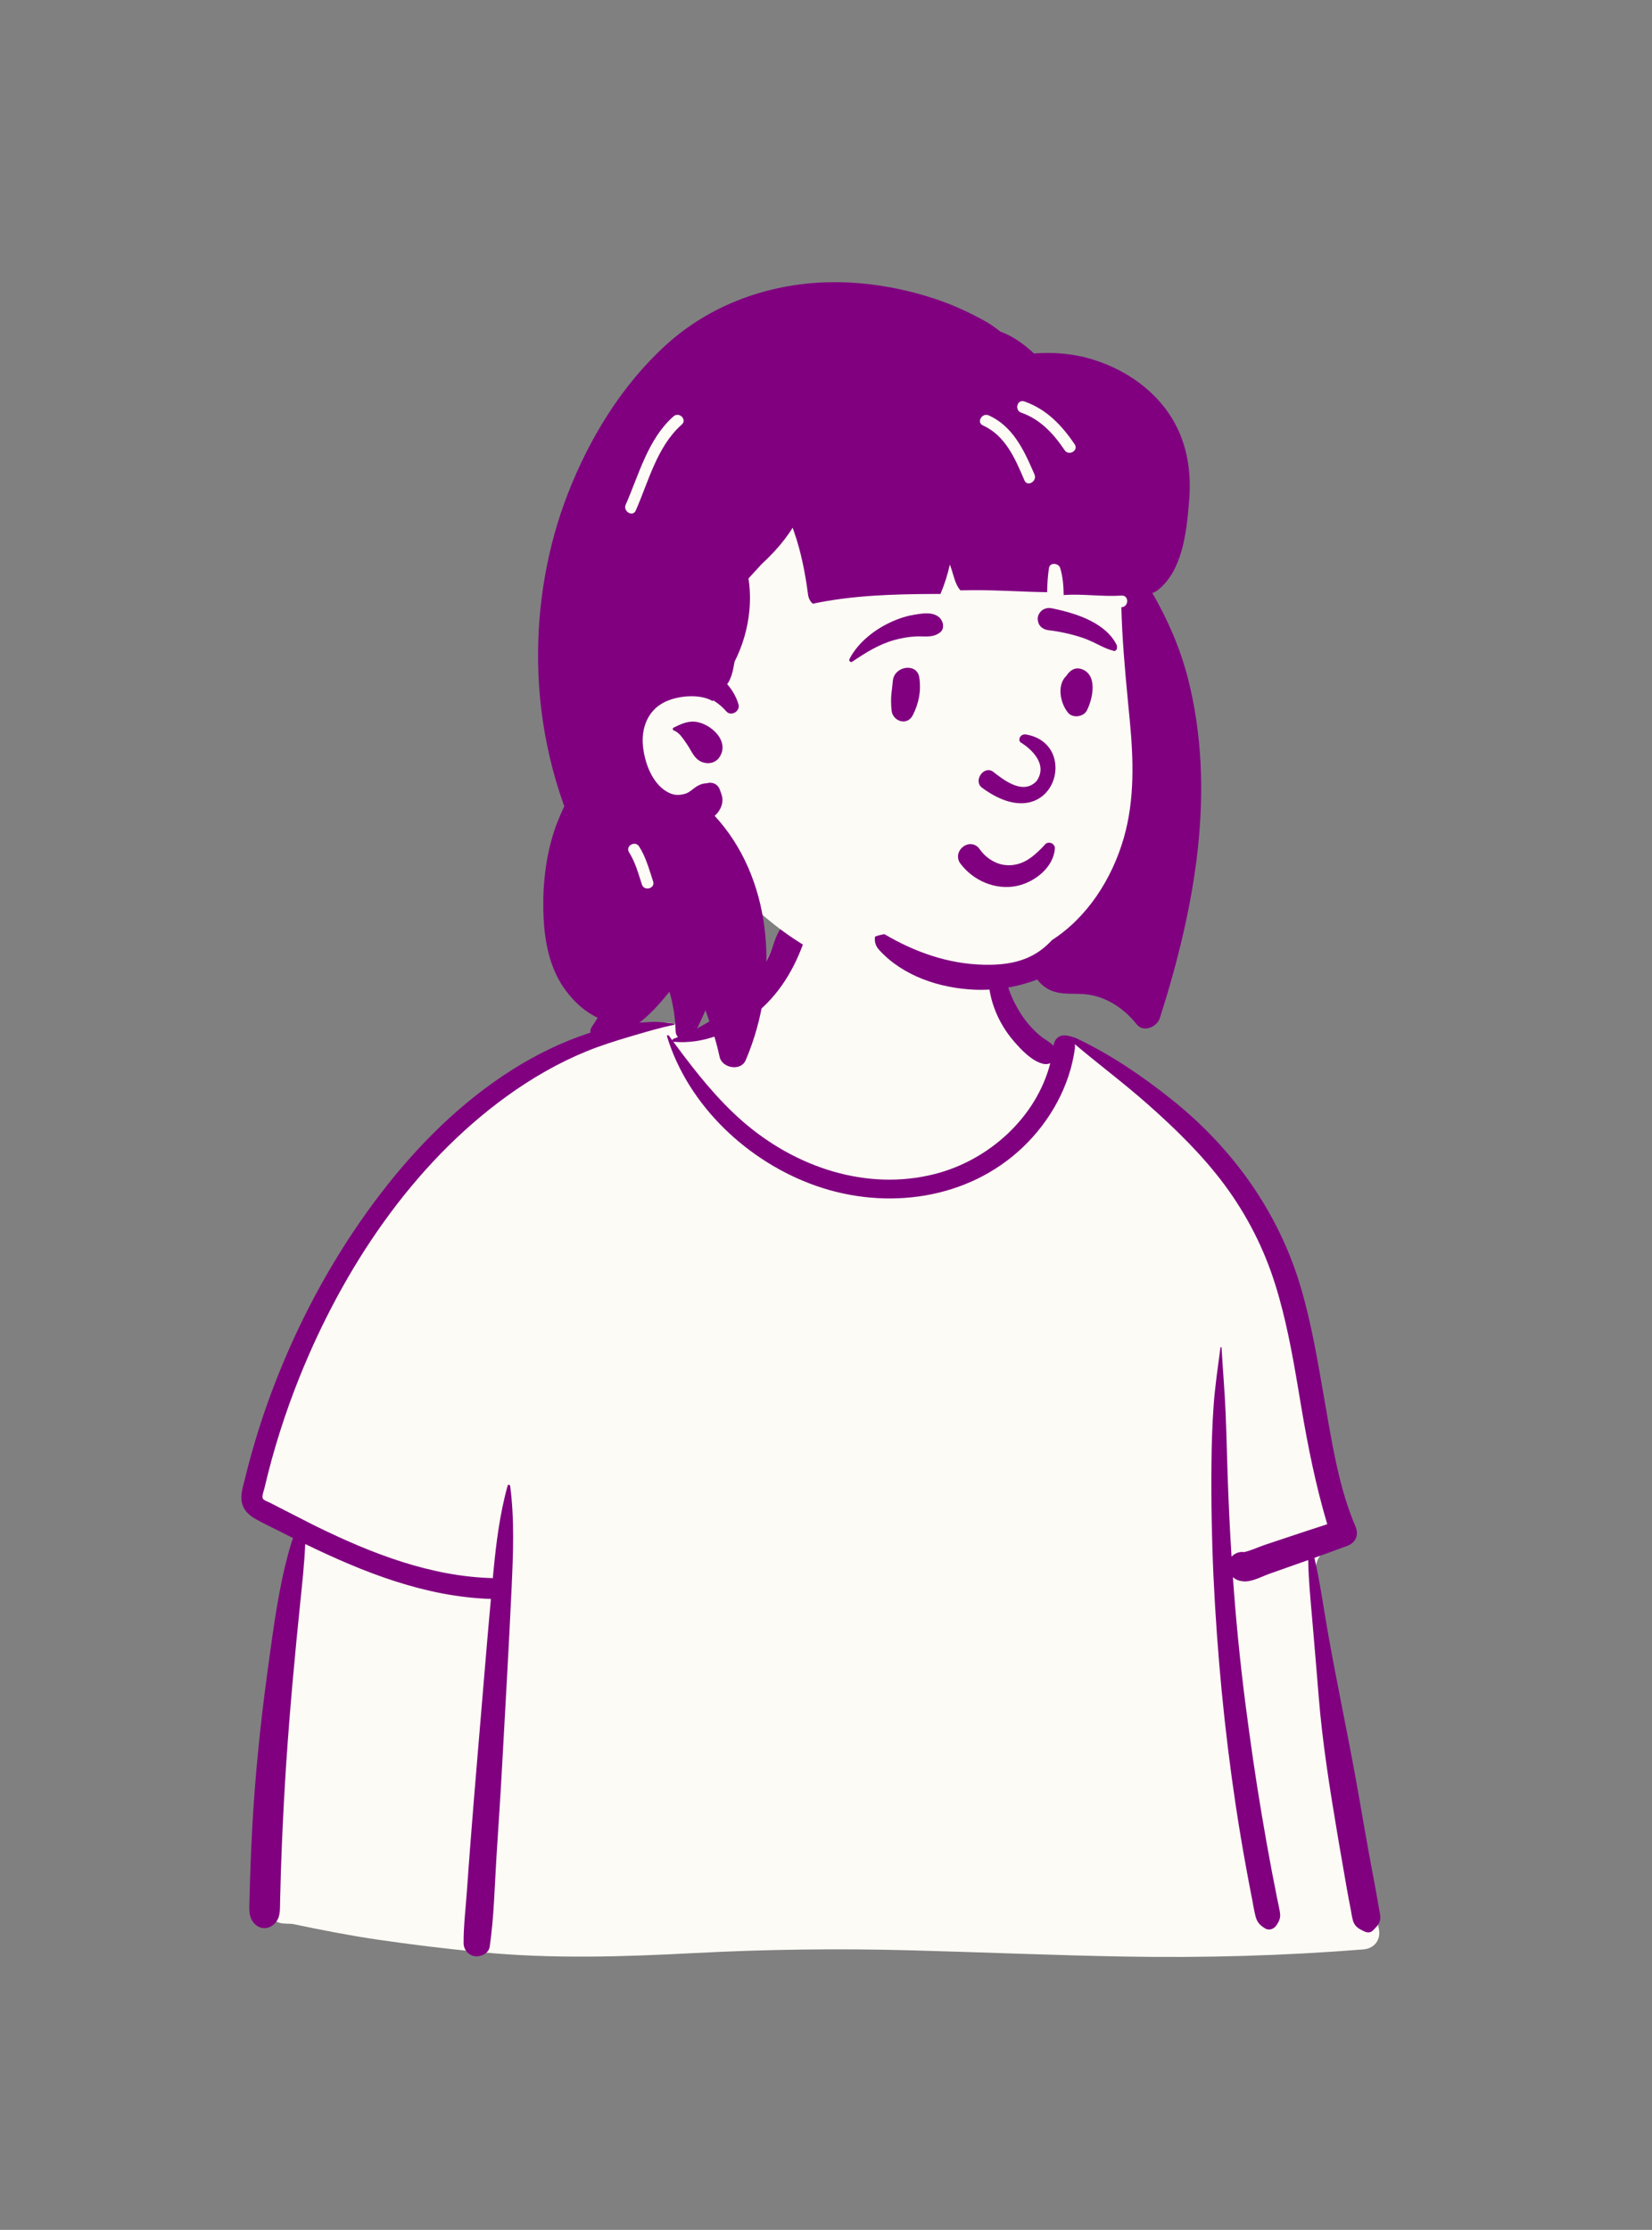 <svg fill="none" height="417" viewBox="0 0 309 417" width="309" xmlns="http://www.w3.org/2000/svg"><rect x="0" y="0" width="309" height="417" fill="#808080" stroke="none"/><g clip-rule="evenodd" fill-rule="evenodd"><path d="m250.595 324.25c-1.097-6.193-2.102-12.401-3.016-18.623-.438-2.954-.85-5.912-1.236-8.873-.266-2.075-.672-4.447.739-5.984 1.987-2.163 3.792-4.015 4.035-7.113.228-2.915-.757-6.093-1.373-8.923-1.293-5.935-2.902-11.794-4.68-17.6-1.807-5.899-3.787-11.741-5.797-17.572-1.878-5.453-3.684-10.954-6.131-16.186-4.644-9.927-12.499-17.278-22.208-22.187-2.414-1.222-7.339-5.579-9.861-6.555-2.32-.897-2.311 1.722-4.594.736-1.824-.789-3.523-1.842-4.544-3.602-1.11-1.914-3.891-4.59-4.315-6.816-.897-4.72.075-8.737-3.295-12.289-2.989-3.155-7.009-5.317-11.167-6.476-9.151-2.553-21.352-.769-26.872 7.733-2.637 4.061-3.558 8.968-7.116 12.283-3.107 2.893-2.411 4.87-6.435 6.361-.228.085-6.404-1.24-6.632-1.155-4.402-.942-8.608 1.695-12.647 3.225-6.02 2.281-11.752 5.25-17.136 8.778-10.859 7.114-20.158 16.353-27.825 26.807-7.73 10.541-13.729 22.355-17.999 34.703-1.038 2.998-1.97 6.035-2.79 9.1-.461 1.716-.953 3.495-.391 5.251.457 1.437 1.477 2.508 2.673 3.37 1.622 1.168 4.876 1.928 4.813 4.278-.049 1.788-.655 3.668-.952 5.435-.351 2.103-.641 4.219-.931 6.331-1.316 9.615-2.341 19.286-2.794 28.983-.447 9.548-.816 19.292-.154 28.837.044.63.232 1.207.534 1.696-.283.109-.304.635.048.71l.739.157c.511.387 1.15.624 1.885.647.498.015.995.039 1.494.064 5.249 1.097 10.498 2.134 15.817 2.919 6.464.949 12.951 1.738 19.454 2.365 13.364 1.298 26.625.868 40.008.168 13.352-.695 26.726-.868 40.091-.516 13.387.349 26.771.932 40.161 1.17 14.961.265 29.897-.143 44.814-1.332 2.046-.163 3.311-1.79 2.907-3.821-2.416-12.172-5.155-24.261-7.319-36.484z" fill="#fdfbf5"/><path d="m121.923 191.108c1.383-.06 2.794.164 4.174.3.12.012.166.197.03.226-2.469.516-4.913 1.221-7.339 1.938l-1.039.307c-2.734.81-5.391 1.645-8.039 2.724-5.277 2.152-10.291 5.055-14.904 8.39-17.765 12.846-30.623 32.293-38.737 52.427-2.742 6.802-4.956 13.805-6.624 20.946-.097.409-.516 1.458-.286 1.876.203.371.994.6 1.361.792l1.241.643c2.421 1.247 6.45 3.298 6.856 3.498l.631.311c10.312 5.055 21.329 9.342 32.934 9.638l.09-.991c.518-5.479 1.197-10.986 2.678-16.296.08-.286.443-.19.476.064.825 6.287.561 12.622.273 18.937-.51 11.186-1.187 22.367-1.79 33.547-.3 5.594-.69 11.183-1.043 16.774-.351 5.601-.465 11.338-1.27 16.894-.18 1.238-1.63 1.911-2.728 1.781-1.215-.145-2.15-1.215-2.155-2.443-.015-3.235.391-6.511.618-9.739.214-3.067.444-6.133.681-9.198.863-11.188 1.854-22.364 2.773-33.547.326-3.967.677-7.929 1.038-11.892-12.292-.397-23.776-4.95-34.733-10.271-.158 3.601-.541 7.196-.912 10.782-1.035 10.005-1.948 20.008-2.63 30.046-.335 5.07-.606 10.144-.815 15.222-.144 3.326-.251 6.654-.323 9.983l-.039 1.906c-.03 1.207-.152 2.327-1.169 3.206-1.031.893-2.426.941-3.448 0-1.367-1.26-1.125-2.975-1.085-4.667.101-4.28.262-8.558.483-12.834.514-9.965 1.539-19.891 2.878-29.777l.524-3.816c.976-7.094 2.047-14.35 4.231-21.183-.849-.423-1.696-.849-2.542-1.277-1.497-.758-3.046-1.47-4.502-2.306-1.155-.664-2.15-1.576-2.472-2.919-.359-1.498.189-3.136.554-4.596l.032-.129c.357-1.471.742-2.936 1.147-4.394 1.651-5.912 3.676-11.712 6.063-17.367 4.768-11.325 10.922-22.083 18.441-31.811 6.767-8.757 14.761-16.698 24.13-22.653 4.581-2.911 9.464-5.302 14.625-6.992 2.413-.791 5.038-1.478 7.565-1.76 1.362-.147 2.728-.247 4.096-.3zm24.512-17.945c1.644-1.764 4.91.062 4.12 2.399-1.857 5.501-4.813 10.518-9.427 14.132-4.338 3.396-9.51 5.604-15.081 5.133-.039-.004-.077-.014-.112-.031l.479.651c3.769 5.098 7.744 10.125 12.537 14.293 9.763 8.489 23.056 13.068 35.892 9.811 10.098-2.563 18.996-10.549 21.612-20.727-.411.181-.871.223-1.309.12-2.093-.454-4.166-2.657-5.517-4.236-1.449-1.676-2.611-3.581-3.438-5.637-1.53-3.815-2.021-8.727.069-12.422.258-.456.852-.201.904.244l.078.694c.403 3.463.905 6.813 2.539 9.972.798 1.544 1.756 3.053 2.923 4.346.624.693 1.3 1.354 2.03 1.934.712.567 1.573.975 2.212 1.625l.116.123.004-.022c.161-1.37 1.122-1.975 2.064-1.937.91.036 1.98.438 2.393.63l.04.018c6.351 3.049 12.202 7.023 17.707 11.433 11.385 9.119 19.915 21.04 24.049 35.078 2.028 6.891 3.192 13.99 4.421 21.056l.756 4.329c1.147 6.524 2.428 13.176 5.018 19.244.669 1.569.153 3.041-1.489 3.659-2.05.768-4.107 1.519-6.17 2.254 1.012 4.342 1.629 8.835 2.388 13.198 1.611 9.276 3.587 18.492 5.281 27.755.865 4.737 1.647 9.49 2.512 14.226.416 2.28.851 4.559 1.273 6.839.228 1.229.434 2.462.652 3.694l.037.205c.125.648.282 1.32.103 1.97-.204.741-.783 1.265-1.299 1.797-.425.437-1.039.44-1.561.202l-.171-.08c-.931-.435-1.659-.869-1.989-1.919-.209-.664-.285-1.413-.421-2.098-.261-1.311-.51-2.625-.744-3.943-.47-2.637-.927-5.276-1.375-7.917l-.417-2.472c-1.435-8.523-2.796-17.096-3.484-25.709-.306-3.82-.629-7.637-.956-11.456l-.244-2.863c-.311-3.625-.689-7.34-.743-11.015l-1.232.438-6.014 2.126c-1.493.528-3.39 1.607-4.996 1.41-.785-.096-1.384-.343-1.846-.792.544 7.813 1.312 15.61 2.302 23.38.909 7.063 1.917 14.118 3.107 21.138.589 3.478 1.196 6.952 1.854 10.415.328 1.734.668 3.463 1.018 5.192.174.862.381 1.725.518 2.595.155.994-.119 1.607-.675 2.427-.457.672-1.371 1.018-2.111.553-.982-.615-1.493-1.149-1.781-2.27-.263-1.018-.422-2.081-.624-3.112-.375-1.904-.737-3.81-1.087-5.717-.734-3.991-1.402-7.993-2.006-12.006-2.121-14.135-3.466-28.39-4.146-42.669-.323-7.043-.45-14.095-.38-21.146.031-3.615.15-7.239.405-10.844.26-3.65.798-7.227 1.278-10.842.017-.128.197-.134.205 0 .228 4.053.584 8.1.759 12.164.167 3.876.24 7.759.373 11.638.175 5.098.417 10.2.736 15.297.579-.634 1.454-1 2.328-.858 1.267-.265 2.63-.929 3.837-1.333l4.552-1.52c2.391-.802 4.787-1.59 7.187-2.363-2.148-7.223-3.618-14.554-4.873-21.99l-.56-3.345c-1.109-6.585-2.305-13.172-4.312-19.548-2.092-6.678-5.29-12.958-9.462-18.578-4.13-5.561-9.157-10.459-14.331-15.039-4.43-3.922-9.17-7.462-13.688-11.276.047.252.057.53.016.837-.961 7.031-4.629 13.579-9.741 18.449-10.269 9.786-25.471 11.815-38.615 7.227-12.714-4.438-23.955-14.949-27.927-27.957-.068-.221.23-.31.35-.147.219.303.442.604.663.906-.007-.066.008-.132.043-.188.036-.056.09-.098.153-.119 4.634-1.79 9.184-4.327 12.657-7.917 1.702-1.754 3.161-3.729 4.337-5.871.558-1.023 1.06-2.084 1.461-3.18l.102-.284c.485-1.373.89-2.773 1.904-3.861z" fill="#800080"/><path d="m170.977 59.565c15.445 0 34.788 17.619 40.449 25.116 4.76 6.304 4.087 38.778 4.087 58.041 0 4.028-1.821 11.654-2.483 15.507-2.421 14.122-12.976 25.965-33.866 25.965-17.009 0-30.099-5.388-42.757-19.168-2.887-3.143-16.991 8.111-19.875 4.058-7.534 0-13.833-70.392.958-91.504 14.792-21.114 38.042-18.015 53.487-18.015z" fill="#fdfbf5"/><g fill="#800080"><path d="m124.556 64.523c8.925-8.12 20.814-12.026 32.81-11.738 6.213.151 12.403 1.333 18.271 3.359 2.935 1.018 5.777 2.346 8.494 3.848.979.539 1.883 1.171 2.752 1.843l.216.169h.003c2.331.838 4.412 2.342 6.299 4.102 3.784-.301 7.598.039 11.256 1.206 5.092 1.627 9.805 4.605 13.116 8.834 3.856 4.924 5.138 10.897 4.681 17.064l-.085 1.048c-.452 5.448-1.262 12.453-5.733 16.032-.328.267-.702.472-1.104.605 2.88 4.933 5.244 10.412 6.658 15.945 5.4 21.132 1.249 43.171-5.244 63.54-.533 1.678-3.071 2.793-4.362 1.153-2.307-2.932-5.659-5.169-9.428-5.587-2.326-.259-4.641.21-6.838-.846-.909-.446-1.696-1.106-2.293-1.924-3.722 1.415-7.692 2.063-11.67 1.908-6.503-.267-13.456-2.519-17.93-7.459-.718-.792-.901-1.683-.735-2.486.562-.201 1.141-.349 1.73-.443 5.674 3.345 11.929 5.579 18.651 5.72 3.884.081 7.672-.462 10.821-2.887.683-.525 1.308-1.107 1.888-1.731 6.584-4.236 11.227-11.43 13.434-19.137 2.057-7.187 1.803-14.67 1.097-22.042l-.374-3.889c-.543-5.71-1.048-11.437-1.189-17.169l.042-.003c1.391-.09 1.401-2.267 0-2.176-3.623.234-7.218-.361-10.83-.101-.03-1.708-.154-3.408-.654-5.054-.288-.941-1.925-1.127-2.099 0-.232 1.506-.317 3.005-.343 4.519-5.404-.072-10.804-.528-16.21-.34-.997-1.063-1.315-2.95-1.781-4.261-.068-.193-.137-.384-.207-.577-.412 1.885-.999 3.728-1.755 5.503l-1.326.004c-7.523.036-15.198.262-22.543 1.823-.511-.392-.815-1.075-.898-1.697-.531-4.041-1.292-7.974-2.64-11.825l-.192-.543c-.018-.048-.034-.096-.05-.144-.993 1.603-2.179 3.098-3.471 4.489-.764.818-1.558 1.607-2.38 2.366-.795.884-1.618 1.755-2.416 2.642.032.161.059.324.081.492.243 1.84.269 3.706.09 5.553-.321 3.324-1.264 6.558-2.78 9.534l-.049.299c-.229 1.395-.556 2.837-1.321 3.887.972 1.085 1.694 2.369 2.114 3.763.38 1.263-1.367 2.357-2.272 1.323-.692-.796-1.501-1.484-2.397-2.041-.056.075-.156.112-.268.049-2.445-1.358-6.599-.947-9.042.332-3.039 1.588-4.223 4.85-3.887 8.155.324 3.158 1.706 6.849 4.385 8.467 1.23.743 2.186.806 3.493.449.417-.113.935-.461 1.156-.633l.219-.176c.856-.676 1.653-1.139 2.664-1.157 1.034-.322 2.071.124 2.467 1.208l.024.07c.186.552.523 1.246.449 2.09-.075.902-.49 1.724-1.107 2.385-.107.116-.22.228-.337.334 10.635 11.515 12.001 29.457 6.547 43.841-.237.632-.489 1.255-.753 1.872-.912 2.116-4.42 1.46-4.867-.637-.382-1.785-.867-3.546-1.454-5.274l-.145-.42c-.323-.924-.626-1.857-.952-2.782l-.033-.106-.04-.144-.552 1.205-1.679 3.637c-.786 1.698-3.281.775-3.374-.861l-.002-.055c-.063-2.504-.45-4.99-1.151-7.394l-.219.272c-3.273 4.048-7.115 7.841-12.386 8.775-1.321.233-2.817-1.148-1.909-2.484.376-.552.738-1.118 1.081-1.692-.285-.131-.564-.275-.836-.43-1.999-1.122-3.663-2.722-5.04-4.537-2.919-3.845-3.963-8.687-4.219-13.426-.272-5.008.169-10.287 1.537-15.119.593-2.089 1.395-4.094 2.323-6.039-.064-.173-.129-.347-.191-.522-.994-2.795-1.83-5.643-2.505-8.531-1.376-5.845-2.116-11.821-2.205-17.825-.164-10.725 1.686-21.622 5.583-31.624 4.026-10.314 10.082-20.252 18.322-27.746zm-5.012 93.775c-.739-1.164-2.589-.115-1.903 1.057l.026.042c1.171 1.847 1.721 3.947 2.396 6.007.432 1.324 2.536.758 2.099-.581l-.147-.446c-.67-2.088-1.283-4.21-2.472-6.079zm6.438-22.218.49-.238c1.55-.739 2.907-1.242 4.737-.597 2.451.862 5.076 3.607 3.419 6.27-.609.982-1.691 1.373-2.806 1.142-1.88-.389-2.366-2.083-3.32-3.473l-.164-.235c-.582-.841-1.317-2.003-2.286-2.334-.22-.076-.313-.418-.07-.535zm1.381-56.54.158-.143c1.054-.93-.491-2.465-1.539-1.539-4.793 4.234-6.457 10.864-8.943 16.513-.558 1.272 1.317 2.381 1.879 1.1 2.372-5.393 3.945-11.841 8.446-15.932zm57.595-1.853c-1.251-.565-2.347 1.257-1.143 1.857l.045.022c4.232 1.913 6.033 6.242 7.757 10.263.55 1.284 2.424.178 1.88-1.097l-.312-.721c-1.798-4.144-3.897-8.366-8.227-10.325zm6.635-2.618c-1.328-.459-1.897 1.641-.58 2.1 3.587 1.248 6.049 3.941 8.124 7.021.778 1.153 2.663.064 1.877-1.099-2.41-3.574-5.271-6.574-9.421-8.022z"/><path d="m184.307 165.093c-1.844-.753-3.452-1.989-4.653-3.579-.183-.233-.317-.502-.392-.789-.075-.288-.089-.587-.043-.88.098-.602.453-1.145.938-1.51.485-.366 1.093-.546 1.68-.454.511.079 1.018.359 1.421.939l.084.116c.7.957 1.621 1.73 2.686 2.253 1.03.506 2.183.709 3.324.585 2.238-.252 3.779-1.462 5.418-3.106.203-.207.407-.421.61-.638.12-.184.299-.322.507-.39.227-.072.47-.069.695.008s.419.224.554.419c.125.184.197.412.174.675-.151 1.702-1.04 3.221-2.305 4.414-1.404 1.326-3.266 2.242-5.018 2.564-1.93.354-3.898.1-5.68-.627zm6.591-26.266c2.054 1.25 5.184 4.161 2.974 7.257-2.602 2.728-6.346-.401-8.191-1.816-1.711-1.097-3.634 1.724-2.047 3.005 13.336 9.873 18.747-8.119 8.303-9.913-1.151-.198-1.577 1.081-1.039 1.467zm-23.896-11.484c.227-2.817 4.517-3.457 4.944-.669.381 2.497-.068 4.791-1.193 7.04-1.074 2.147-3.775 1.145-3.98-.811-.274-2.622.088-3.807.229-5.56zm32.658-1.247c.598-.784 1.462-1.318 2.496-1.017 3.233.946 2.28 5.536 1.145 7.77-.617 1.212-2.611 1.52-3.513.452-1.467-1.742-2.172-5.221-.303-6.937.05-.088.106-.178.175-.268zm-28.952-11.079.511-.09c1.58-.273 3.543-.535 4.661.734.593.674.796 1.926 0 2.571-1.401 1.133-2.951.695-4.63.79-1.371.079-2.728.31-4.047.69-2.925.837-5.308 2.362-7.806 4.038-.327.218-.662-.2-.506-.506 1.442-2.825 4.236-5.145 7.035-6.559 1.495-.755 3.128-1.381 4.782-1.668zm26.005-1.265.391.08c4.254.888 9.78 2.664 11.793 6.843.078.591-.003.717-.069.799l-.022.028c-.055.071-.098.168-.354.249-.072-.017-.144-.036-.216-.054-.923-.242-1.653-.576-2.36-.922l-.768-.377c-.889-.437-1.787-.857-2.738-1.167-2.028-.665-4.117-1.126-6.237-1.377-.452-.045-.884-.21-1.251-.477-.35-.262-.598-.639-.701-1.064-.149-.601-.105-1.055.217-1.598.242-.407.589-.689.987-.851.422-.167.884-.206 1.328-.112z"/></g></g></svg>